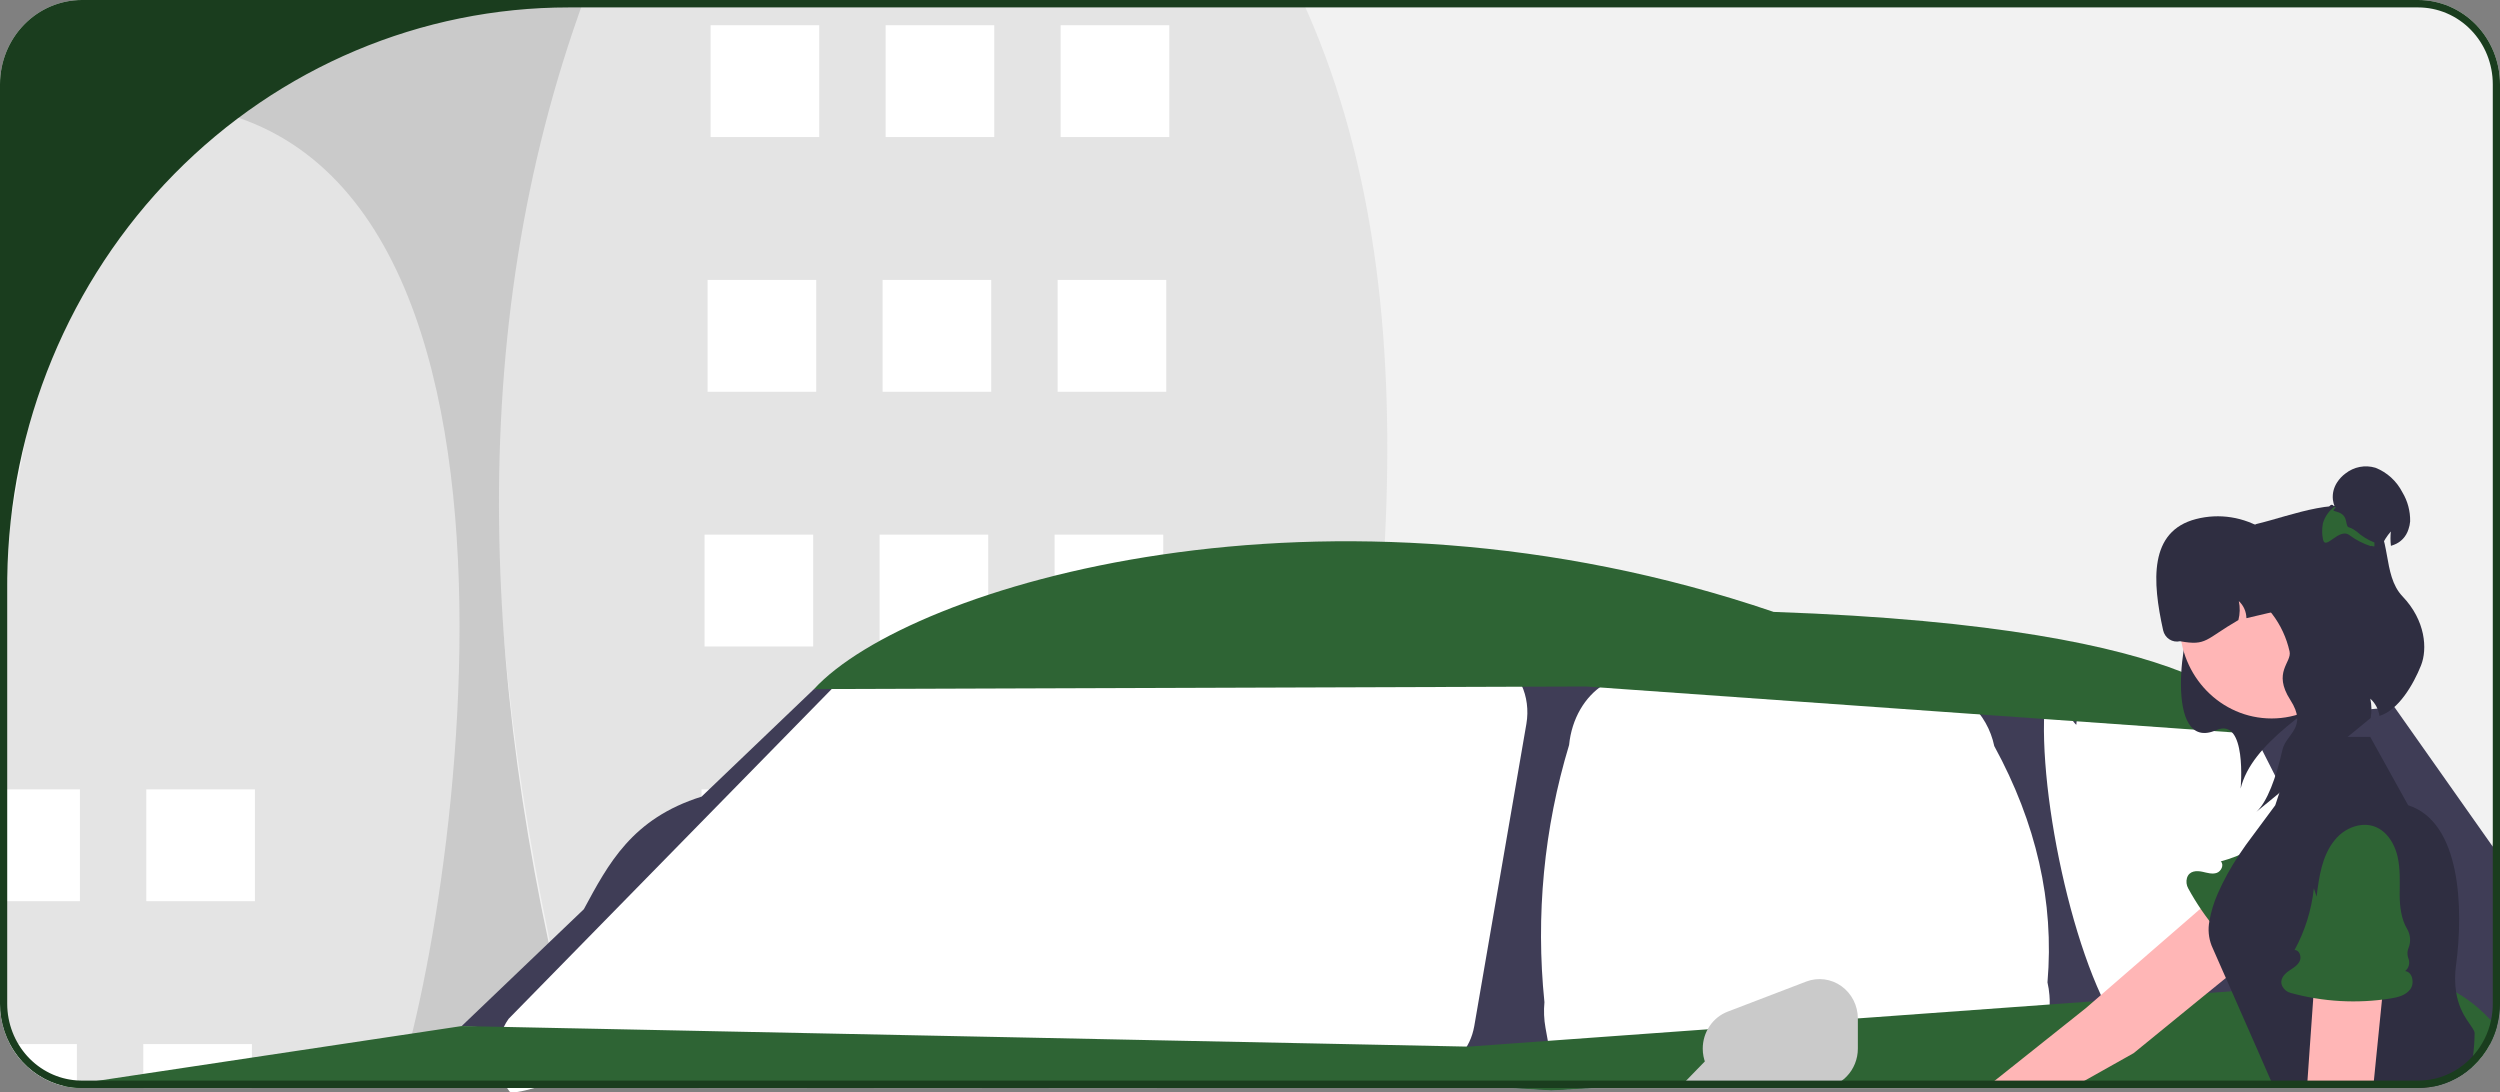 <svg width="1348" height="589" viewBox="0 0 1348 589" fill="none" xmlns="http://www.w3.org/2000/svg">
<rect x="0" y="0" width="1348" height="589" fill="#808080" stroke="none"/>
<g clip-path="url(#clip0_9_5)">
<path d="M1348 45.432V541.236C1347.99 548.827 1346.14 556.295 1342.61 562.96C1340.24 567.432 1337.16 571.46 1333.49 574.874C1333.22 575.134 1332.94 575.375 1332.67 575.595C1329.34 578.594 1325.58 581.046 1321.53 582.863C1319.73 583.684 1317.88 584.373 1315.98 584.925C1314.74 585.286 1313.45 585.606 1312.17 585.846C1310.43 586.202 1308.67 586.436 1306.9 586.547C1305.91 586.627 1304.9 586.667 1303.86 586.667H858.694L836.421 587.909L815.375 586.667H44.136C43.241 586.667 42.327 586.647 41.452 586.567C39.041 586.427 36.647 586.079 34.293 585.526C24.549 583.233 15.849 577.603 9.619 569.557C3.389 561.51 -0.002 551.525 1.28123e-06 541.236V45.432C0.014 33.387 4.669 21.84 12.943 13.323C21.217 4.806 32.435 0.015 44.136 0H1303.86C1315.57 0.015 1326.78 4.806 1335.06 13.323C1343.33 21.84 1347.99 33.387 1348 45.432Z" fill="#F2F2F2"/>
<path d="M314.806 0C245.777 165.737 259.014 367.011 314.806 586.667H702.069C750.498 366.76 775.013 158.878 702.069 0H314.806Z" fill="#E4E4E4"/>
<path d="M158.609 0C32.476 159.782 67.666 365.318 158.609 586.667H314.806C258.476 377.554 249.268 179.783 314.806 0H158.609Z" fill="#CACACA"/>
<path d="M630.476 13.6H571.899V73.896H630.476V13.6Z" fill="white"/>
<path d="M536.102 13.6H477.526V73.896H536.102V13.6Z" fill="white"/>
<path d="M441.729 13.6H383.153V73.896H441.729V13.6Z" fill="white"/>
<path d="M628.848 150.942H570.272V211.238H628.848V150.942Z" fill="white"/>
<path d="M534.475 150.942H475.899V211.238H534.475V150.942Z" fill="white"/>
<path d="M440.102 150.942H381.526V211.238H440.102V150.942Z" fill="white"/>
<path d="M627.221 288.283H568.645V348.58H627.221V288.283Z" fill="white"/>
<path d="M532.848 288.283H474.272V348.58H532.848V288.283Z" fill="white"/>
<path d="M438.475 288.283H379.898V348.58H438.475V288.283Z" fill="white"/>
<path d="M625.594 425.625H567.018V485.921H625.594V425.625Z" fill="white"/>
<path d="M531.221 425.625H472.645V485.921H531.221V425.625Z" fill="white"/>
<path d="M436.848 425.625H378.271V485.921H436.848V425.625Z" fill="white"/>
<path d="M623.97 562.96H565.382V586.667H623.97V562.96Z" fill="white"/>
<path d="M529.591 562.96H471.022V586.667H529.591V562.96Z" fill="white"/>
<path d="M435.211 562.96H376.642V586.667H435.211V562.96Z" fill="white"/>
<path d="M1.28123e-06 311.615V541.236C-0.002 551.525 3.389 561.51 9.619 569.557C15.849 577.603 24.549 583.233 34.293 585.526C36.647 586.079 39.041 586.427 41.452 586.567C42.327 586.647 43.241 586.667 44.136 586.667H213.929C249.577 479.206 315.117 18.02 46.684 58.066L1.28123e-06 311.615Z" fill="#E4E4E4"/>
<path d="M137.457 425.625H78.881V485.921H137.457V425.625Z" fill="white"/>
<path d="M43.086 425.624H0V485.913H43.086V425.624Z" fill="white"/>
<path d="M135.831 562.96H77.262V586.667H135.831V562.96Z" fill="white"/>
<path d="M5.369 562.96C8.373 568.607 12.503 573.537 17.487 577.426C22.472 581.315 28.199 584.075 34.293 585.526C36.647 586.078 39.041 586.427 41.452 586.567V562.96H5.369Z" fill="white"/>
<path d="M1348 376.028V541.236C1347.99 548.827 1346.14 556.295 1342.61 562.96L1339.58 560.337L1333.72 555.292L1301.32 527.4L1309.37 561.559L1299.9 562.079L1299.16 562.119L1281.96 563.081L1266.93 563.922H1266.87L1245.41 565.123L1224.46 566.284L1217.48 566.665L1172.99 569.147L1154.03 570.209L1145.43 570.689L1122.69 571.951L1092.19 573.653L1086.53 573.973L997.014 578.959L940.079 582.142L931.248 582.623L930.587 582.663L926.988 582.863H926.969L919.169 583.304L907.965 583.924L889.816 584.925L881.802 585.366L858.693 586.667L836.421 587.909L815.375 586.667L747.508 582.663L703.508 580.06L702.069 579.98L623.97 575.374L565.382 571.911L529.591 569.808L471.022 566.344L444.023 564.762L435.211 564.242L413.542 562.96L314.806 557.134L307.453 556.693L307.044 556.673L271.273 554.571L248.942 553.249L295.86 508.378L296.502 507.758L314.806 490.258C327.974 465.93 340.618 441.362 378.276 429.549L382.381 425.624L438.927 371.543L448.575 371.403L702.069 367.959L740.35 367.438L818.779 366.377L847.198 365.996L868.186 367.258L1050.02 378.23L1061.87 378.951L1122.32 382.595L1178.26 385.959L1204.86 387.561L1211.35 387.961L1211.78 387.981L1215.05 388.182L1223.8 387.381L1234.56 386.4L1238.55 386.039L1240.37 385.859L1278.67 382.375L1281.88 382.075L1291.05 381.234L1344.11 456.519L1348 376.028Z" fill="#3F3D56"/>
<path d="M1142.68 554.605C1115.73 514.449 1096.09 412.49 1103.77 370.395C1103.44 369.022 1119.52 392.114 1119.57 390.682C1119.82 383.611 1124.72 378.131 1130.5 378.443L1203.17 382.363C1204.97 382.523 1206.69 383.166 1208.18 384.227C1209.66 385.288 1210.84 386.731 1211.61 388.411L1266.56 496.72C1267.42 498.452 1267.94 500.345 1268.09 502.288C1268.62 509.336 1264.38 515.58 1258.62 516.236L1161.19 527.312C1160.87 527.349 1160.54 527.367 1160.22 527.367C1155.59 527.355 1144.02 560.022 1142.68 554.605Z" fill="white"/>
<path d="M833.337 554.231L834.052 558.215L836.817 573.553C837.376 576.671 838.24 579.724 839.398 582.663C839.743 583.584 840.135 584.485 840.55 585.366C840.757 585.807 840.965 586.227 841.195 586.668H1040.7L1073.82 582.723L1074.23 582.663C1081.06 581.697 1087.4 578.496 1092.32 573.533C1096.4 569.348 1099.64 564.374 1101.85 558.897C1104.06 553.42 1105.2 547.547 1105.2 541.616C1105.25 539.96 1105.2 538.302 1105.06 536.651C1104.88 534.31 1104.53 531.987 1104 529.703C1107.73 486.154 1097.91 443.699 1075.31 402.278C1073.46 393.424 1068.93 385.404 1062.36 379.372C1056.97 374.458 1050.11 371.59 1042.92 371.242L881.866 364.435C875.732 364.232 869.68 365.927 864.492 369.3C854.629 375.587 847.463 387.441 846.057 401.697C832.5 446.509 827.976 493.699 832.761 540.375C832.318 544.998 832.512 549.663 833.337 554.231Z" fill="white"/>
<path d="M774.376 574.647L360.575 562.252C355.373 562.095 278.436 593.347 274.701 588.487C266.521 577.843 266.321 560.319 274.255 549.345L455.023 364.814C456.68 362.316 458.883 360.255 461.456 358.794C464.028 357.334 466.898 356.516 469.833 356.406H802.926C804.501 356.407 806.068 356.647 807.576 357.118C818.677 360.563 825.595 375.43 823.026 390.324L794.937 553.212C792.744 565.741 784.427 574.612 774.834 574.654C774.682 574.654 774.529 574.652 774.376 574.647Z" fill="white"/>
<path d="M1206.97 395.126L855.285 370.16L438.927 371.547C490.143 315.799 715.252 247.83 956.342 329.937C1197.53 338.259 1215.05 388.191 1215.05 388.191L1218.06 393.044L1206.97 395.126Z" fill="#2E6434"/>
<path d="M1346.29 553.73C1345.4 556.939 1344.17 560.035 1342.61 562.96C1340.24 567.432 1337.16 571.459 1333.49 574.874C1333.22 575.134 1332.94 575.375 1332.67 575.595C1329.34 578.594 1325.58 581.046 1321.53 582.863C1319.73 583.684 1317.88 584.373 1315.98 584.925C1314.74 585.286 1313.45 585.606 1312.17 585.847C1310.43 586.202 1308.67 586.436 1306.9 586.547C1305.91 586.627 1304.9 586.667 1303.86 586.667H858.693L836.421 587.909L815.375 586.667H44.136C43.241 586.667 42.327 586.647 41.451 586.567C39.041 586.427 36.647 586.079 34.293 585.526L41.451 584.445L53.317 582.663L77.262 579.059L135.831 570.249L158.609 566.825L213.929 558.515L223.169 557.134L248.942 553.249L271.681 553.71L306.48 554.431H306.908L314.806 554.591L367.695 555.672L387.127 556.073L529.669 558.976L542.701 559.236L562.134 559.637L624.009 560.918L702.069 562.5L707.282 562.6L790.866 564.322L791.955 564.342L834.593 561.238L876.317 558.215L907.926 555.932L918.118 555.192L918.507 555.172L920.764 555.012L922.242 554.891L934.652 553.99L981.083 550.627L1001.76 549.125L1010.67 548.484L1019.99 547.803L1105.2 541.616L1128.94 539.894H1128.95L1141.93 538.953L1165.72 537.231H1165.74L1190.19 535.449H1190.21L1199.7 534.769L1203.34 534.508L1231.04 532.506L1247.79 531.285L1276.53 529.202L1285.42 528.561L1297.37 527.68L1300.64 527.44L1301.32 527.4C1301.32 527.4 1311.31 527.62 1324.35 535.069C1328.47 537.436 1332.38 540.198 1336 543.318C1338.51 545.466 1340.9 547.759 1343.16 550.186C1344.21 551.307 1345.24 552.489 1346.29 553.73Z" fill="#2E6434"/>
<path d="M905.3 586.667H935.469L932.707 584.024L931.287 582.663L931.248 582.623L924.888 576.556L919.83 571.71L915.726 575.935L914.072 577.637L909.19 582.663L907.965 583.924L905.3 586.667Z" fill="#CACACA"/>
<path d="M1070.58 586.667H1116.97L1124.11 582.663L1145.43 570.689L1150.45 567.866L1190.19 535.449H1190.21L1200.19 527.32L1205.36 523.095L1211.76 517.869L1243.37 492.1C1244.24 491.385 1245.06 490.595 1245.8 489.737C1247.52 487.73 1248.83 485.383 1249.64 482.838C1250.45 480.294 1250.74 477.607 1250.51 474.94C1250.49 474.711 1250.46 474.483 1250.41 474.259C1250.07 471.325 1249.08 468.51 1247.53 466.024C1245.97 463.537 1243.89 461.445 1241.44 459.903C1237.99 457.723 1233.95 456.729 1229.92 457.063C1225.88 457.398 1222.05 459.044 1218.98 461.765L1195.79 481.888L1186.53 489.917L1150.68 521.033L1128.95 539.894H1128.94L1124.79 543.498L1086.53 573.973L1075.6 582.663L1070.58 586.667Z" fill="#FFB6B6"/>
<path d="M1231.2 516.332C1232.43 516.504 1233.67 516.259 1234.75 515.633C1235.82 515.006 1236.67 514.034 1237.15 512.865C1237.78 511.434 1238.83 510.241 1240.14 509.451C1240.4 509.302 1240.67 509.169 1240.94 509.056C1242.6 508.411 1244.09 507.363 1245.28 506C1246.46 504.637 1247.31 503 1247.75 501.227C1249.11 495.372 1253.48 489.691 1257.88 485.311C1262.68 480.517 1267.82 475.92 1271.37 470.081C1276.49 461.658 1277.93 449.838 1268.04 442.811C1263.79 439.889 1258.69 438.565 1253.61 439.061C1242.95 439.954 1234.14 446.644 1225.78 453.128L1227.87 448.895C1218.85 456.141 1208.5 461.437 1197.45 464.465C1199.36 466.256 1197.7 469.836 1195.25 470.669C1192.79 471.501 1190.14 470.624 1187.62 470.071C1184.43 469.375 1180.49 469.434 1179.23 473.352C1178.95 474.298 1178.87 475.292 1178.99 476.272C1179.1 477.253 1179.42 478.197 1179.9 479.048C1188.78 495.316 1200.84 509.518 1215.31 520.76C1218.52 523.255 1222.26 525.711 1226.26 525.222C1230.25 524.734 1233.65 519.618 1231.2 516.332Z" fill="#2E6434"/>
<path d="M1222.38 549.465L1224.46 566.284L1226.49 582.663L1226.7 584.405L1226.99 586.667H1303.86C1304.9 586.667 1305.91 586.627 1306.9 586.547C1308.67 586.436 1310.43 586.202 1312.17 585.846L1313.05 581.581L1313.55 579.039L1281.4 568.607L1266.93 563.921H1266.89L1245.98 557.114L1222.38 549.465Z" fill="#FFB6B6"/>
<path d="M1192.52 509.94C1194.1 513.524 1196.22 518.31 1198.59 523.736C1199.12 524.897 1199.64 526.099 1200.19 527.32C1201.2 529.643 1202.25 532.045 1203.34 534.508C1208.14 545.461 1213.38 557.354 1217.48 566.665C1220.88 574.454 1223.53 580.46 1224.48 582.663C1224.77 583.284 1224.91 583.604 1224.91 583.604L1226.7 584.405L1231.82 586.667H1303.86C1304.9 586.667 1305.91 586.627 1306.9 586.547C1308.67 586.436 1310.43 586.202 1312.17 585.846C1313.45 585.606 1314.74 585.286 1315.98 584.925C1317.88 584.373 1319.73 583.684 1321.53 582.863C1325.58 581.046 1329.34 578.594 1332.67 575.595C1332.83 574.213 1333.14 571.991 1333.47 569.288C1333.99 565.251 1334.27 561.185 1334.31 557.114C1334.31 553.85 1326.53 548.564 1324.35 535.069C1323.61 530.139 1323.61 525.124 1324.33 520.192C1328.35 489.797 1326.93 443.284 1298.48 434.194L1278.01 397.312H1238.97L1232.63 416.554V416.574L1228.99 427.606L1226.82 434.194L1226.35 434.835L1212.42 453.636C1212.42 453.636 1210.2 456.539 1207.17 461.125V461.145C1202.79 467.701 1198.98 474.642 1195.79 481.888C1193.71 486.582 1192.2 491.526 1191.32 496.605C1190.45 501.076 1190.87 505.711 1192.52 509.94Z" fill="#2F2E41"/>
<path d="M1274.8 360.141C1246.11 382.602 1214.17 400.477 1208.15 425.195C1208.15 425.195 1211.75 386.358 1194.93 393.719C1166.66 406.088 1176.23 338.822 1184.15 327.822C1197.37 309.49 1241.92 299.073 1241.92 299.073L1273.52 316.932L1274.8 360.141Z" fill="#2F2E41"/>
<path d="M1224.85 387.397C1252.21 387.397 1274.39 364.567 1274.39 336.404C1274.39 308.241 1252.21 285.411 1224.85 285.411C1197.49 285.411 1175.31 308.241 1175.31 336.404C1175.31 364.567 1197.49 387.397 1224.85 387.397Z" fill="#FFB6B6"/>
<path d="M1242.69 316.893L1244.6 325.511L1211.27 333.32C1211.24 331.577 1210.86 329.859 1210.16 328.274C1209.45 326.689 1208.44 325.271 1207.17 324.11C1207.89 327.489 1207.81 330.997 1206.94 334.337C1188.96 344.718 1190 348.395 1175.47 345.748C1174.5 345.976 1173.49 346.005 1172.5 345.832C1171.52 345.659 1170.58 345.288 1169.73 344.741C1168.88 344.193 1168.15 343.479 1167.57 342.64C1167 341.8 1166.58 340.852 1166.36 339.849C1160.52 313.425 1158.6 286.417 1184.14 279.858C1190.35 278.26 1196.81 277.954 1203.13 278.958C1209.46 279.962 1215.53 282.256 1220.98 285.706C1226.43 289.155 1231.16 293.69 1234.89 299.046C1238.62 304.401 1241.27 310.469 1242.69 316.893Z" fill="#2F2E41"/>
<path d="M1234.54 351.279C1232.91 343.918 1229.71 337.021 1225.17 331.087C1220.64 325.153 1214.88 320.328 1208.32 316.962C1201.75 313.595 1194.54 311.771 1187.21 311.62C1179.88 311.469 1172.6 312.996 1165.91 316.089C1168.23 309.048 1172.92 303.094 1179.13 299.306L1216.64 282.543C1235.14 278.207 1264.43 265.901 1277.8 277.686C1290.11 288.511 1284.12 309.703 1295.45 321.571C1307.88 334.577 1308.94 349.956 1305.41 358.802C1301.34 369.035 1293.18 382.997 1283 386.019C1282.47 382.417 1280.73 379.123 1278.07 376.714C1278.81 380.147 1278.87 383.695 1278.26 387.153L1216.64 437.739C1222.4 432.587 1227.3 419.311 1230.68 404.358C1232.68 395.508 1244.6 392.401 1234.93 377.38C1225.26 362.358 1235.85 357.218 1234.54 351.279Z" fill="#2F2E41"/>
<path d="M1283.89 294.856L1283.72 295.212C1283.51 295.686 1283.3 296.16 1283.12 296.655L1283.1 296.675C1282.16 297.03 1281.11 296.457 1280.07 295.548C1280.23 297.686 1280.35 299.755 1280.43 301.782L1247.63 288.569C1253.33 289.582 1254.18 268.689 1258.27 272.693C1258.5 272.91 1258.71 273.128 1258.92 273.345C1258.41 272.085 1258.06 270.763 1257.89 269.411C1257.71 267.714 1257.84 265.998 1258.27 264.349C1258.28 264.342 1258.28 264.332 1258.29 264.322C1258.29 264.312 1258.29 264.301 1258.29 264.29C1258.7 262.799 1259.33 261.385 1260.17 260.099C1261.38 258.228 1262.91 256.6 1264.68 255.294C1266.95 253.513 1269.59 252.305 1272.39 251.769C1275.2 251.233 1278.08 251.384 1280.82 252.21C1287.08 254.65 1292.26 259.37 1295.38 265.476C1298.21 270.176 1299.66 275.623 1299.55 281.155C1299.43 282.606 1299.12 284.035 1298.64 285.405C1298.04 287.329 1297.02 289.084 1295.66 290.535C1294.29 291.985 1292.62 293.092 1290.77 293.768C1290.31 293.926 1289.77 294.104 1289.19 294.322C1288.89 291.749 1288.87 289.149 1289.14 286.572C1287 289.051 1285.23 291.843 1283.89 294.856Z" fill="#2F2E41"/>
<path d="M1252.12 287.224C1252.17 288.327 1252.29 289.424 1252.51 290.506C1252.52 290.646 1252.55 290.785 1252.58 290.921C1253.93 297.07 1261.21 284.278 1266.84 288.569C1270.34 291.17 1274.23 293.172 1278.36 294.5C1278.53 294.006 1280.07 294.974 1280.28 294.5C1280.34 294.381 1280.22 292.641 1280.28 292.523C1276.77 291.132 1273.52 289.125 1270.68 286.592C1265.4 282.578 1266.14 286.335 1264.92 280.66C1263.49 274.116 1255.12 276.924 1259.42 273.82L1258.92 273.108C1255.87 275.28 1253.61 278.449 1252.53 282.104C1252.53 282.114 1252.53 282.125 1252.52 282.136C1252.52 282.146 1252.51 282.155 1252.51 282.163C1252.19 283.829 1252.06 285.527 1252.12 287.224Z" fill="#2E6434"/>
<path d="M1243.89 586.667H1279.59L1280 582.663L1281.4 568.607L1281.96 563.081L1284.37 539.033L1285.42 528.561L1287.74 505.475L1288.52 497.706C1289.01 492.561 1287.52 487.422 1284.37 483.396C1281.22 479.37 1276.66 476.779 1271.67 476.182C1270.95 476.096 1270.22 476.049 1269.49 476.042H1269.43C1268.55 476.051 1267.67 476.111 1266.79 476.222C1262.29 476.886 1258.17 479.17 1255.16 482.669C1252.31 485.952 1250.62 490.129 1250.37 494.523L1250.35 494.823V494.843L1248.66 518.95L1247.78 531.284L1247.32 538.112L1245.98 557.114L1245.41 565.123L1244.19 582.663L1243.89 586.667Z" fill="#FFB6B6"/>
<path d="M1296.86 523.6C1297.84 522.818 1298.54 521.729 1298.85 520.499C1299.17 519.269 1299.08 517.967 1298.61 516.792C1298.05 515.331 1297.95 513.728 1298.32 512.205C1298.39 511.912 1298.49 511.624 1298.6 511.343C1299.31 509.667 1299.62 507.839 1299.5 506.014C1299.38 504.189 1298.83 502.421 1297.91 500.86C1294.78 495.768 1293.88 488.58 1293.9 482.284C1293.93 475.395 1294.31 468.403 1292.73 461.709C1290.45 452.052 1283.23 442.741 1271.44 445.124C1266.44 446.217 1261.96 449.051 1258.75 453.148C1251.94 461.622 1250.44 472.785 1249.11 483.479L1247.63 478.98C1246.37 490.686 1242.83 502.01 1237.22 512.274C1239.8 512.114 1241.14 515.835 1240 518.226C1238.87 520.617 1236.41 521.956 1234.26 523.434C1231.55 525.297 1228.84 528.244 1230.69 531.906C1231.15 532.769 1231.79 533.523 1232.55 534.122C1233.31 534.721 1234.19 535.151 1235.12 535.385C1252.63 540.194 1270.93 541.222 1288.85 538.405C1292.83 537.777 1297.14 536.74 1299.59 533.452C1302.05 530.164 1300.86 524.086 1296.86 523.6Z" fill="#2E6434"/>
<path d="M918.118 565.403C918.118 571.043 920.295 576.451 924.169 580.439C928.043 584.427 933.297 586.667 938.776 586.667H981.103C986.581 586.667 991.836 584.427 995.71 580.439C999.584 576.451 1001.76 571.043 1001.76 565.403V549.191C1001.76 545.76 1000.95 542.38 999.409 539.339C997.865 536.298 995.628 533.687 992.891 531.729C990.153 529.771 986.996 528.524 983.689 528.094C980.382 527.664 977.023 528.065 973.898 529.262L931.572 545.473C927.623 546.986 924.217 549.706 921.812 553.269C919.407 556.831 918.118 561.065 918.118 565.403Z" fill="#CACACA"/>
<path d="M44.136 582.663C43.241 582.663 42.346 582.623 41.452 582.563V584.445L53.317 582.663H44.136ZM213.929 582.663V586.667H314.806V582.663H213.929ZM747.508 582.663L815.375 586.667H858.694L881.802 585.366L889.816 584.925L907.965 583.924L919.169 583.303L926.969 582.863H926.988L930.587 582.663H747.508ZM1303.86 582.663H1300.21L1300.42 586.667H1303.86C1304.9 586.667 1305.91 586.627 1306.9 586.547L1307.07 584.044L1307.19 582.503C1306.09 582.617 1304.97 582.67 1303.86 582.663ZM44.136 582.663C43.241 582.663 42.346 582.623 41.452 582.563V584.445L53.317 582.663H44.136ZM213.929 582.663V586.667H314.806V582.663H213.929ZM747.508 582.663L815.375 586.667H858.694L881.802 585.366L889.816 584.925L907.965 583.924L919.169 583.303L926.969 582.863H926.988L930.587 582.663H747.508ZM44.136 582.663C43.241 582.663 42.346 582.623 41.452 582.563V584.445L53.317 582.663H44.136ZM77.262 582.663V586.667H435.211V582.663H77.262ZM747.508 582.663L815.375 586.667H858.694L881.802 585.366L889.816 584.925L907.965 583.924L919.169 583.303L926.969 582.863H926.988L930.587 582.663H747.508ZM1303.86 582.663H1151.44C1151.23 583.984 1151.03 585.326 1150.86 586.667H1303.86C1304.9 586.667 1305.91 586.627 1306.9 586.547L1307.07 584.044L1307.19 582.503C1306.09 582.617 1304.97 582.67 1303.86 582.663ZM44.136 582.663C43.241 582.663 42.346 582.623 41.452 582.563V584.445L53.317 582.663H44.136ZM44.136 582.663C43.241 582.663 42.346 582.623 41.452 582.563V584.445L53.317 582.663H44.136ZM44.136 582.663C43.241 582.663 42.346 582.623 41.452 582.563V584.445L53.317 582.663H44.136ZM44.136 582.663C43.241 582.663 42.346 582.623 41.452 582.563V584.445L53.317 582.663H44.136ZM44.136 582.663C43.241 582.663 42.346 582.623 41.452 582.563V584.445L53.317 582.663H44.136ZM44.136 582.663C43.241 582.663 42.346 582.623 41.452 582.563V584.445L53.317 582.663H44.136ZM44.136 582.663C43.241 582.663 42.346 582.623 41.452 582.563V584.445L53.317 582.663H44.136ZM44.136 582.663C43.241 582.663 42.346 582.623 41.452 582.563C35.05 582.13 28.843 580.124 23.351 576.713C17.858 573.303 13.239 568.587 9.881 562.96H5.369C8.373 568.608 12.503 573.537 17.488 577.426C22.472 581.315 28.199 584.075 34.293 585.526L41.452 584.445L53.317 582.663H44.136ZM1303.86 0H44.136C32.435 0.015 21.217 4.806 12.943 13.323C4.669 21.84 0.014 33.387 1.28123e-06 45.432V541.236C-0.002 551.525 3.389 561.51 9.619 569.557C15.849 577.603 24.549 583.233 34.293 585.526C36.647 586.078 39.041 586.427 41.452 586.567C42.327 586.647 43.241 586.667 44.136 586.667H1303.86C1304.9 586.667 1305.91 586.627 1306.9 586.547C1308.67 586.436 1310.43 586.202 1312.17 585.846C1313.45 585.606 1314.74 585.286 1315.98 584.925C1317.88 584.373 1319.73 583.684 1321.53 582.863C1325.58 581.046 1329.34 578.594 1332.67 575.595C1332.94 575.375 1333.22 575.134 1333.49 574.874C1337.16 571.459 1340.24 567.432 1342.61 562.96C1346.14 556.295 1347.99 548.826 1348 541.236V45.432C1347.99 33.387 1343.33 21.84 1335.06 13.323C1326.78 4.806 1315.57 0.015 1303.86 0ZM1344.11 541.236C1344.11 544.246 1343.79 547.247 1343.16 550.186C1342.41 553.72 1341.21 557.135 1339.58 560.337C1338.06 563.349 1336.19 566.154 1333.99 568.687V568.707L1333.98 568.727C1333.82 568.907 1333.64 569.107 1333.47 569.288C1328.67 574.688 1322.55 578.67 1315.75 580.821C1315.13 581.021 1314.5 581.201 1313.88 581.381C1313.61 581.461 1313.34 581.521 1313.05 581.582C1311.12 582.044 1309.16 582.352 1307.19 582.503C1306.09 582.617 1304.97 582.67 1303.86 582.663H44.136C43.241 582.663 42.346 582.623 41.452 582.563C31.268 581.857 21.725 577.196 14.753 569.525C7.78 561.853 3.897 551.742 3.89 541.236V315.719C3.89 314.338 3.89 312.976 3.91 311.614C4.924 229.648 37.277 151.395 93.957 93.815C150.638 36.235 227.079 3.967 306.714 4.005H1303.86C1309.15 4.003 1314.38 5.074 1319.27 7.156C1324.15 9.237 1328.59 12.289 1332.32 16.136C1336.06 19.983 1339.03 24.55 1341.05 29.577C1343.07 34.604 1344.11 39.991 1344.11 45.432L1344.11 541.236ZM44.136 582.663C43.241 582.663 42.346 582.623 41.452 582.563V584.445L53.317 582.663H44.136ZM44.136 582.663C43.241 582.663 42.346 582.623 41.452 582.563V584.445L53.317 582.663H44.136ZM44.136 582.663C43.241 582.663 42.346 582.623 41.452 582.563V584.445L53.317 582.663H44.136ZM44.136 582.663C43.241 582.663 42.346 582.623 41.452 582.563V584.445L53.317 582.663H44.136ZM44.136 582.663C43.241 582.663 42.346 582.623 41.452 582.563V584.445L53.317 582.663H44.136ZM44.136 582.663C43.241 582.663 42.346 582.623 41.452 582.563V584.445L53.317 582.663H44.136ZM44.136 582.663C43.241 582.663 42.346 582.623 41.452 582.563V584.445L53.317 582.663H44.136ZM44.136 582.663C43.241 582.663 42.346 582.623 41.452 582.563V584.445L53.317 582.663H44.136ZM747.508 582.663L815.375 586.667H858.694L881.802 585.366L889.816 584.925L907.965 583.924L919.169 583.303L926.969 582.863H926.988L930.587 582.663H747.508ZM213.929 582.663V586.667H314.806V582.663H213.929ZM44.136 582.663C43.241 582.663 42.346 582.623 41.452 582.563V584.445L53.317 582.663H44.136ZM747.508 582.663L815.375 586.667H858.694L881.802 585.366L889.816 584.925L907.965 583.924L919.169 583.303L926.969 582.863H926.988L930.587 582.663H747.508ZM213.929 582.663V586.667H314.806V582.663H213.929ZM44.136 582.663C43.241 582.663 42.346 582.623 41.452 582.563V584.445L53.317 582.663H44.136ZM1303.86 582.663H1300.21L1300.42 586.667H1303.86C1304.9 586.667 1305.91 586.627 1306.9 586.547L1307.07 584.044L1307.19 582.503C1306.09 582.617 1304.97 582.67 1303.86 582.663ZM747.508 582.663L815.375 586.667H858.694L881.802 585.366L889.816 584.925L907.965 583.924L919.169 583.303L926.969 582.863H926.988L930.587 582.663H747.508ZM213.929 582.663V586.667H314.806V582.663H213.929Z" fill="#1A3D1E"/>
</g>
<defs>
<clipPath id="clip0_9_5">
<rect width="1348" height="589" fill="white"/>
</clipPath>
</defs>
</svg>
